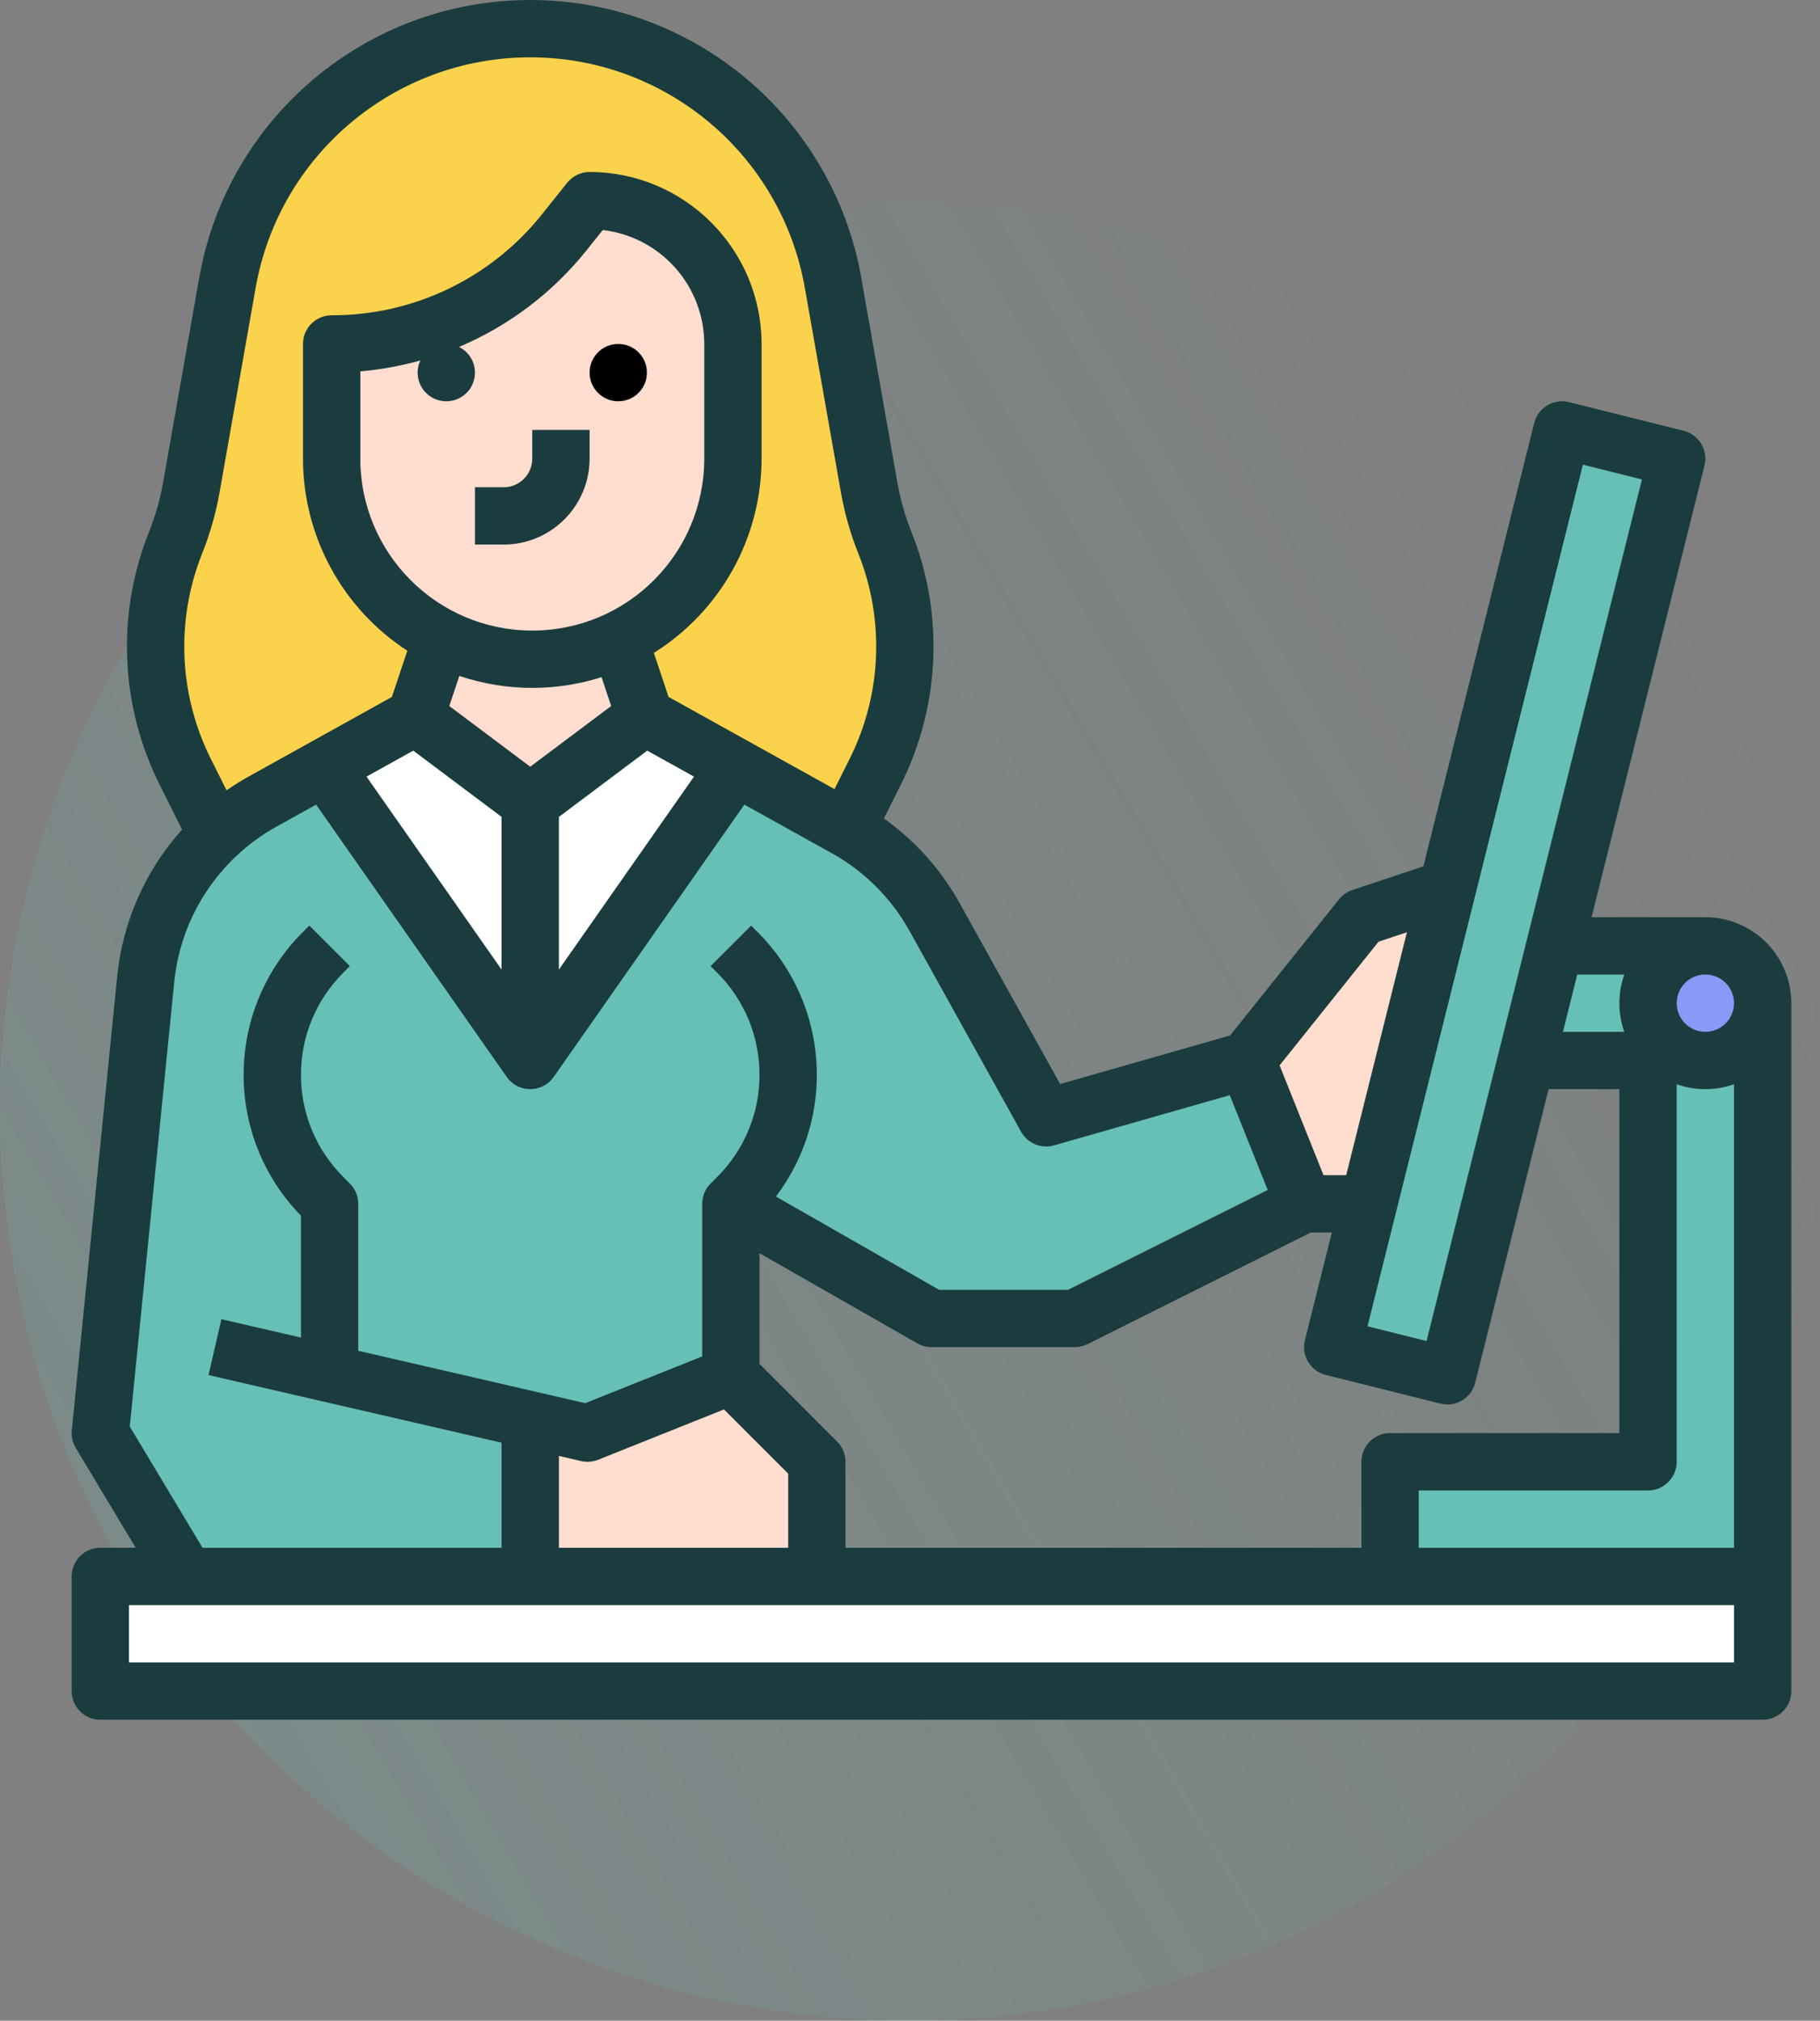 <?xml version="1.0" encoding="UTF-8"?>
<svg width="127px" height="141px" viewBox="0 0 127 141" version="1.1" xmlns="http://www.w3.org/2000/svg" xmlns:xlink="http://www.w3.org/1999/xlink">
    <rect x="0" y="0" width="127" height="141" fill="#808080" stroke="none"/>
    <!-- Generator: Sketch 61.2 (89653) - https://sketch.com -->
    <title>006-receptionist</title>
    <desc>Created with Sketch.</desc>
    <defs>
        <linearGradient x1="100%" y1="26.688%" x2="8.967%" y2="80.003%" id="linearGradient-1">
            <stop stop-color="#66C0B7" stop-opacity="0" offset="0%"></stop>
            <stop stop-color="#66C0B7" stop-opacity="0.166" offset="100%"></stop>
        </linearGradient>
    </defs>
    <g id="Page-1" stroke="none" stroke-width="1" fill="none" fill-rule="evenodd">
        <g id="Life-@-Darwin-HD" transform="translate(-175, -10292)">
            <g id="Group-17-Copy" transform="translate(175, 10292)">
                <g id="Group-15">
                    <g id="Group-47">
                        <g id="Group-46">
                            <g id="Group-10">
                                <g id="006-receptionist">
                                    <circle id="Oval" fill="url(#linearGradient-1)" cx="63.5" cy="77.5" r="63.5"></circle>
                                    <polygon id="Path" fill="#66C0B7" fill-rule="nonzero" points="119 66 105 66 103 74 115 74 115 102 97 102 97 110 123 110 123 70 119 70"></polygon>
                                    <polygon id="Path" fill="#FFDDCF" fill-rule="nonzero" points="99.812 84 91 84 87 74 95 64 107 60"></polygon>
                                    <path d="M56.677,62.646 L61.084,53.832 C63.575,48.85 63.816,43.041 61.748,37.87 C61.251,36.627 60.883,35.335 60.65,34.017 L58.128,19.726 C56.319,9.474 47.411,2 37,2 C26.589,2 17.681,9.474 15.872,19.726 L13.35,34.017 C13.117,35.335 12.749,36.627 12.252,37.87 C10.184,43.041 10.425,48.85 12.916,53.832 L17.323,62.646 L56.677,62.646 Z" id="Path" fill="#FBD24C" fill-rule="nonzero"></path>
                                    <path d="M91,84 L75,92 L65,92 L51,84 L51,110 L13,110 L7,100 L10.168,68.33 C10.689,63.113 13.734,58.482 18.317,55.935 L22.665,53.52 L29,50 L31,44 L43,44 L45,50 L51.335,53.52 L59.005,57.78 C61.616,59.231 63.769,61.384 65.22,63.995 L73,78 L87,74 L91,84 Z" id="Path" fill="#66C0B7" fill-rule="nonzero"></path>
                                    <polygon id="Path" fill="#FFFFFF" fill-rule="nonzero" points="51.335 53.52 39 71.142 37 74 35 71.142 22.665 53.52 29 50 31 44 43 44 45 50"></polygon>
                                    <polygon id="Path" fill="#FFDDCF" fill-rule="nonzero" points="45 50 37 56 29 50 31 44 43 44"></polygon>
                                    <polygon id="Path" fill="#FFFFFF" fill-rule="nonzero" points="7 110 123 110 123 118 7 118"></polygon>
                                    <polygon id="Path" fill="#66C0B7" fill-rule="nonzero" transform="translate(105.039, 63.046) rotate(-75.936) translate(-105.039, -63.046) " points="72.055 58.923 138.023 58.923 138.023 67.169 72.055 67.169"></polygon>
                                    <circle id="Oval" fill="#8899F7" fill-rule="nonzero" cx="119" cy="70" r="4"></circle>
                                    <polygon id="Path" fill="#FFDDCF" fill-rule="nonzero" points="57 102 57 110 37 110 37 99.078 41 100 51 96"></polygon>
                                    <path d="M51.143,24 L51.143,32 C51.143,39.732 44.875,46 37.143,46 L37.143,46 C29.411,46 23.143,39.732 23.143,32 L23.143,24 C29.463,24 35.441,21.127 39.39,16.191 L41.143,14 C46.665,14 51.143,18.477 51.143,24 L51.143,24 Z" id="Path" fill="#FFDDCF" fill-rule="nonzero"></path>
                                    <circle id="Oval" fill="#000000" fill-rule="nonzero" cx="43.142" cy="26" r="2"></circle>
                                    <path d="M41.143,32 L41.143,30 L37.143,30 L37.143,32 C37.141,33.104 36.247,33.999 35.143,34 L33.143,34 L33.143,38 L35.143,38 C38.455,37.996 41.139,35.312 41.143,32 L41.143,32 Z" id="Path" fill="#1B3C3E" fill-rule="nonzero"></path>
                                    <path d="M119,64 L111.062,64 L118.94,32.485 C119.208,31.414 118.557,30.328 117.485,30.06 L109.485,28.06 C108.971,27.931 108.426,28.012 107.971,28.285 C107.516,28.558 107.188,29 107.06,29.515 L99.326,60.45 L94.368,62.103 C94.002,62.225 93.679,62.45 93.438,62.751 L85.837,72.252 L73.977,75.641 L66.968,63.025 C65.668,60.684 63.862,58.664 61.681,57.11 L62.873,54.727 C65.617,49.233 65.883,42.829 63.605,37.127 C63.159,36.011 62.829,34.853 62.62,33.669 L60.098,19.378 C58.12,8.171 48.381,3.93630853e-06 37,3.93630853e-06 C25.619,3.93630853e-06 15.88,8.171 13.902,19.378 L11.38,33.669 C11.171,34.853 10.841,36.011 10.395,37.127 C8.117,42.829 8.383,49.233 11.127,54.727 L12.706,57.884 C10.145,60.731 8.558,64.32 8.177,68.13 L5.01,99.801 C4.967,100.229 5.064,100.66 5.285,101.029 L9.468,108 L7,108 C5.895,108 5,108.895 5,110 L5,118 C5,119.105 5.895,120 7,120 L123,120 C124.105,120 125,119.105 125,118 L125,70 C124.996,66.688 122.312,64.004 119,64 L119,64 Z M121,108 L99,108 L99,104 L115,104 C116.105,104 117,103.105 117,102 L117,75.656 C118.294,76.115 119.706,76.115 121,75.656 L121,108 Z M59,108 L59,102 C59,101.47 58.789,100.961 58.414,100.586 L53,95.171 L53,87.446 L64.008,93.737 C64.31,93.909 64.652,94 65,94 L75,94 C75.31,94 75.617,93.928 75.894,93.789 L91.472,86 L92.938,86 L91.06,93.515 C90.792,94.586 91.443,95.672 92.515,95.94 L100.515,97.94 C101.03,98.07 101.574,97.989 102.03,97.716 C102.485,97.443 102.812,97 102.94,96.485 L108.062,76 L113,76 L113,100 L97,100 C95.895,100 95,100.895 95,102 L95,108 L59,108 Z M40.55,101.949 C40.948,102.04 41.364,102.008 41.743,101.857 L50.518,98.347 L55,102.828 L55,108 L39,108 L39,101.591 L40.55,101.949 Z M113.344,68 C112.885,69.294 112.885,70.706 113.344,72 L109.062,72 L110.062,68 L113.344,68 Z M110.455,32.425 L114.575,33.455 L99.545,93.575 L95.425,92.545 L110.455,32.425 Z M96.193,65.711 L98.176,65.05 L93.938,82 L92.354,82 L89.29,74.339 L96.193,65.711 Z M14.109,38.613 C14.657,37.242 15.063,35.818 15.32,34.364 L17.841,20.074 C19.482,10.777 27.56,4 37,4 C46.44,4 54.518,10.777 56.159,20.074 L58.68,34.364 C58.937,35.818 59.343,37.242 59.891,38.613 C61.746,43.254 61.529,48.466 59.295,52.938 L58.232,55.063 L46.651,48.629 L45.627,45.556 C50.3,42.633 53.139,37.511 53.143,32 L53.143,24 C53.135,17.376 47.767,12.007 41.143,12 C40.535,12 39.96,12.276 39.581,12.751 L37.828,14.942 C34.267,19.414 28.859,22.014 23.143,22 C22.038,22 21.143,22.895 21.143,24 L21.143,32 C21.145,37.412 23.885,42.456 28.423,45.405 L27.349,48.629 L17.346,54.187 C16.818,54.48 16.305,54.801 15.809,55.146 L14.705,52.938 C12.471,48.466 12.254,43.254 14.109,38.613 L14.109,38.613 Z M31.143,28 C32.072,28.001 32.879,27.361 33.09,26.456 C33.302,25.551 32.862,24.62 32.028,24.209 C35.52,22.732 38.588,20.405 40.951,17.441 L42.062,16.052 C46.095,16.524 49.138,19.939 49.143,24 L49.143,32 C49.143,38.627 43.77,44 37.143,44 C30.515,44 25.143,38.627 25.143,32 L25.143,25.914 C26.56,25.791 27.964,25.535 29.334,25.151 C29.041,25.77 29.087,26.496 29.454,27.074 C29.821,27.652 30.458,28.001 31.143,28 L31.143,28 Z M37.143,48 C38.783,48.001 40.413,47.749 41.976,47.252 L42.647,49.265 L37,53.5 L31.353,49.265 L32.053,47.165 C33.693,47.718 35.412,48 37.143,48 L37.143,48 Z M28.837,52.378 L35,57 L35,67.655 L25.575,54.191 L28.837,52.378 Z M39,57 L45.163,52.378 L48.425,54.191 L39,67.655 L39,57 Z M9.056,99.54 L12.157,68.528 C12.614,63.963 15.279,59.912 19.289,57.683 L22.059,56.144 L35.362,75.147 C35.736,75.682 36.347,76 37,76 C37.653,76 38.264,75.682 38.638,75.147 L51.941,56.144 L58.033,59.528 C60.318,60.797 62.203,62.682 63.472,64.967 L71.252,78.971 C71.703,79.784 72.655,80.178 73.549,79.923 L85.814,76.419 L88.46,83.034 L74.528,90 L65.531,90 L54.145,83.494 C58.389,77.892 57.848,70.019 52.879,65.05 L52.414,64.586 L49.586,67.414 L50.05,67.878 C53.983,71.811 53.983,78.188 50.05,82.121 L49.586,82.586 C49.211,82.961 49,83.47 49,84 L49,94.646 L40.839,97.91 L25,94.255 L25,84 C25,83.47 24.789,82.961 24.414,82.586 L23.95,82.122 C20.017,78.189 20.017,71.812 23.95,67.879 L24.414,67.414 L21.586,64.586 L21.121,65.05 C15.674,70.498 15.62,79.313 21,84.827 L21,93.332 L15.45,92.051 L14.55,95.949 L35,100.668 L35,108 L14.132,108 L9.056,99.54 Z M121,116 L9,116 L9,112 L121,112 L121,116 Z M119,72 C117.895,72 117,71.105 117,70 C117,68.895 117.895,68 119,68 C120.105,68 121,68.895 121,70 C120.999,71.104 120.104,71.999 119,72 L119,72 Z" id="Shape" fill="#1B3C3E" fill-rule="nonzero"></path>
                                </g>
                            </g>
                        </g>
                    </g>
                </g>
            </g>
        </g>
    </g>
</svg>